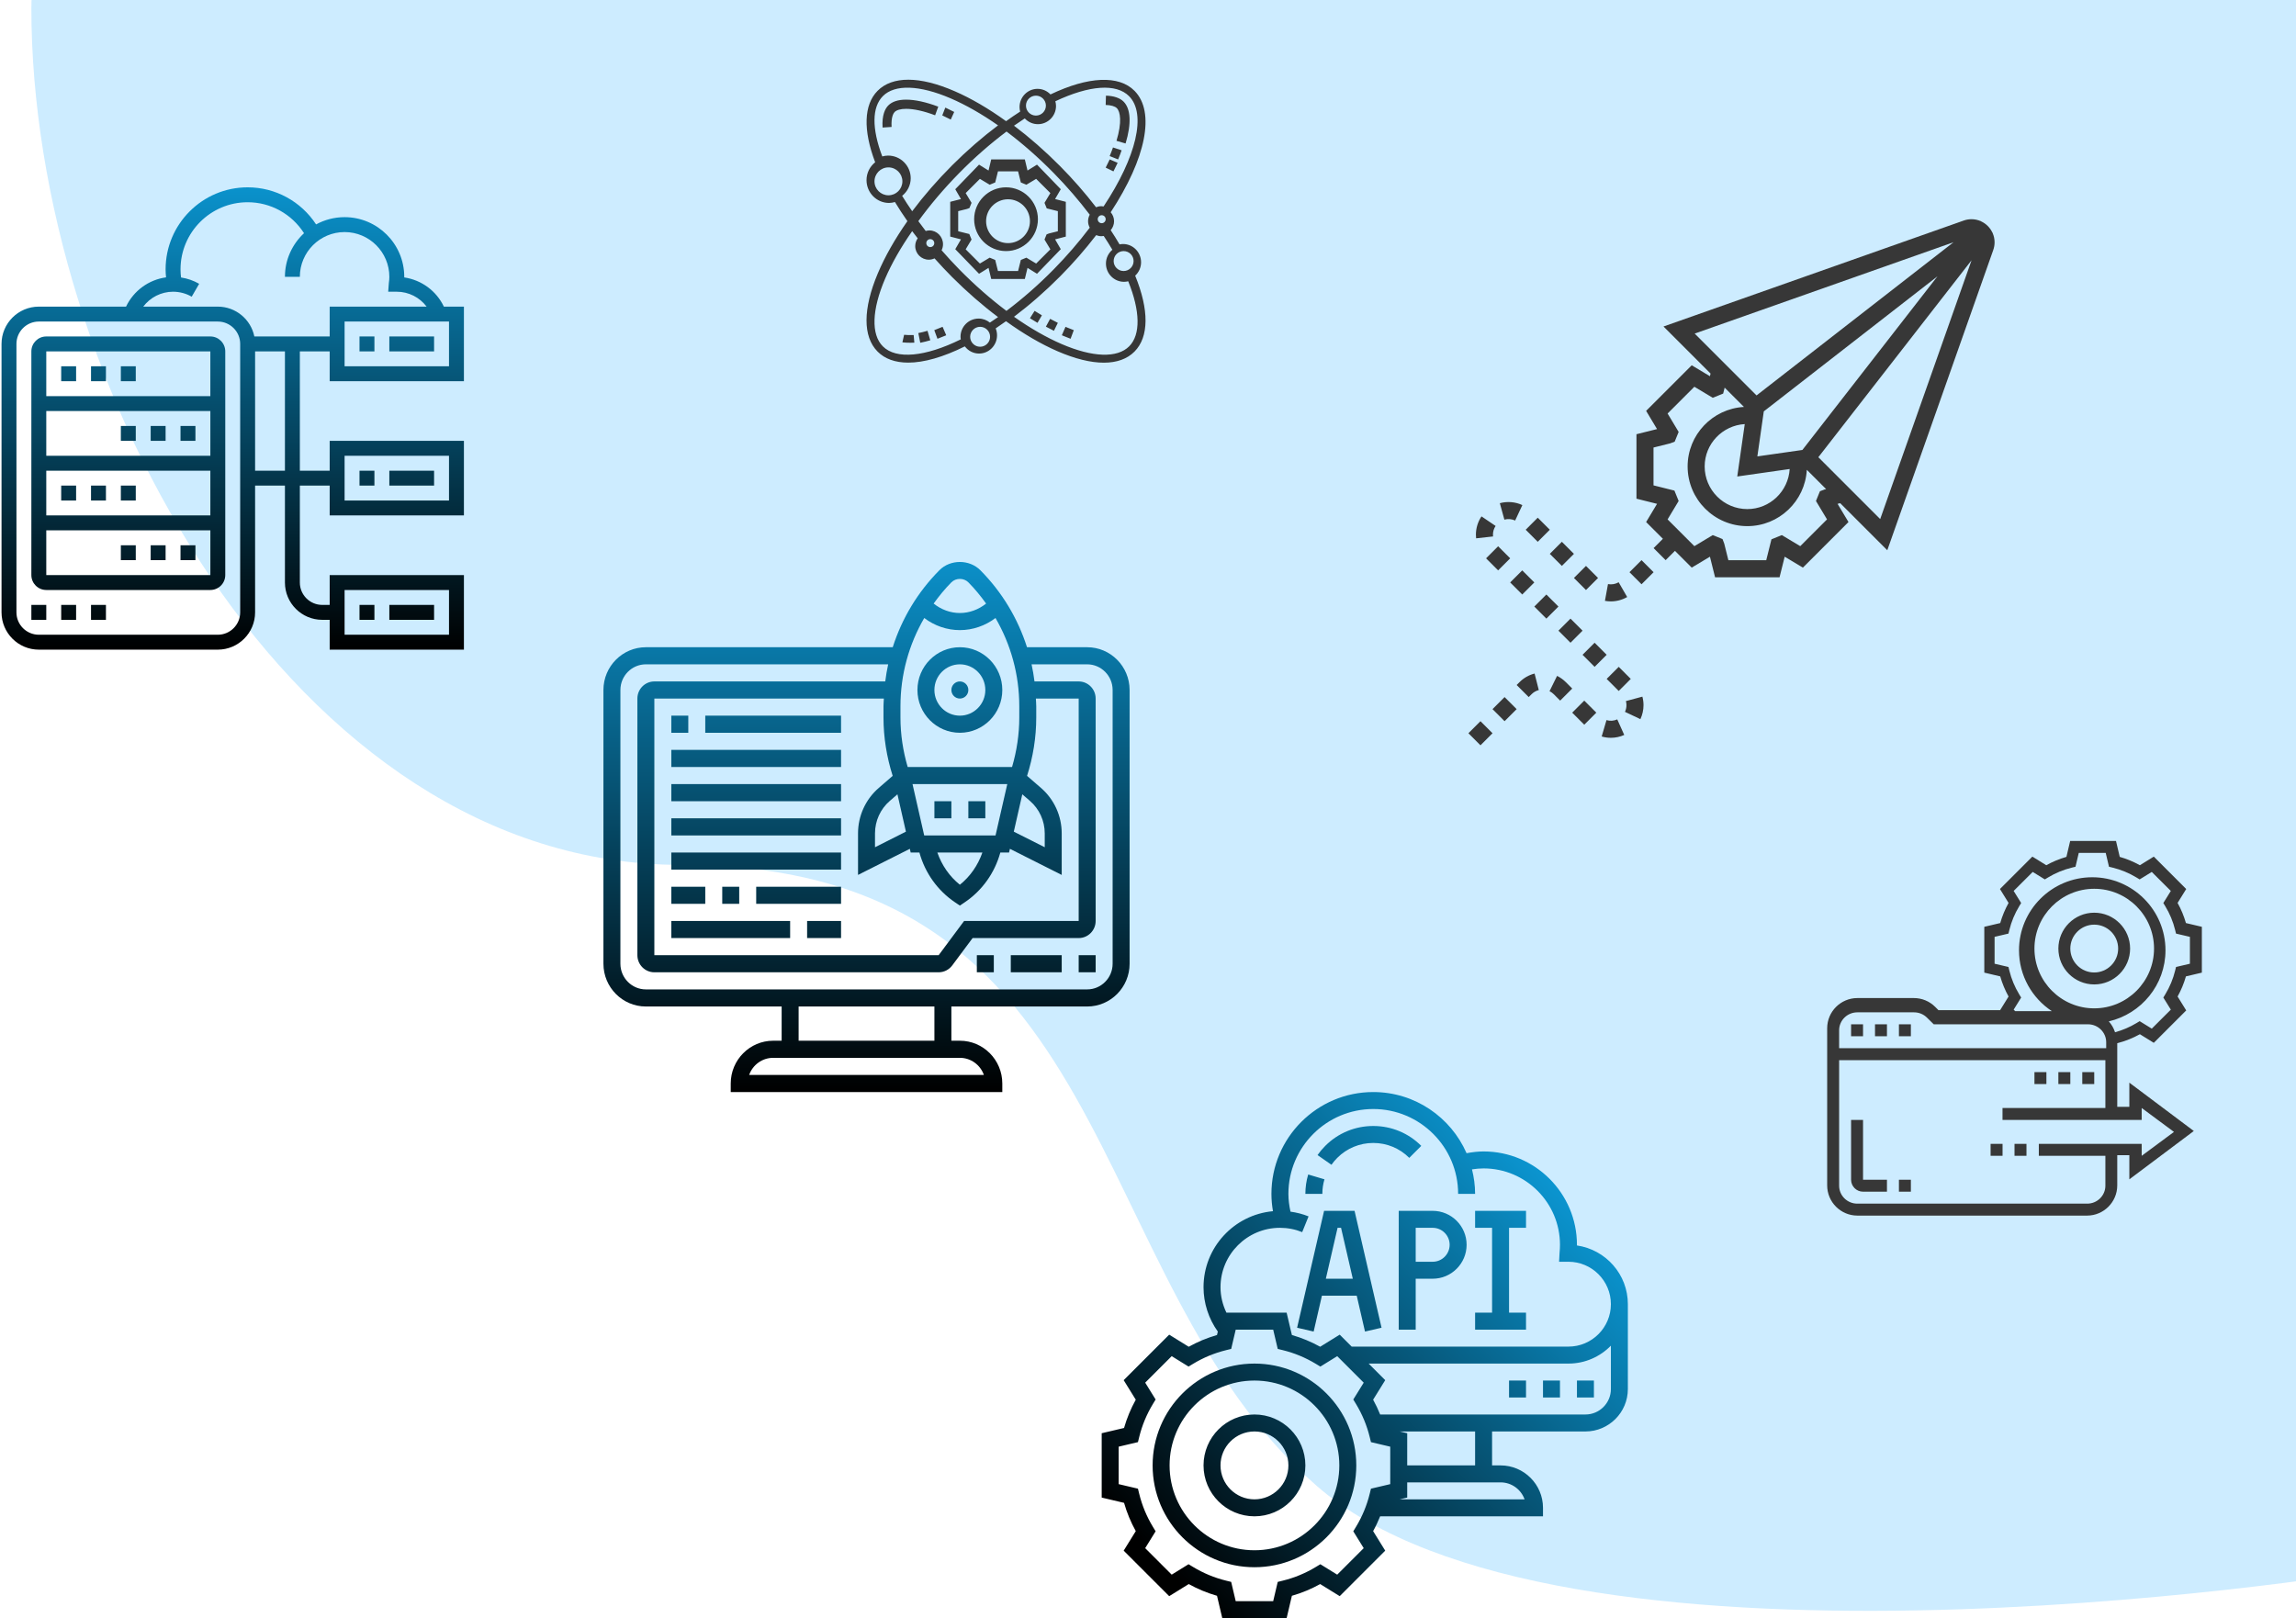 <?xml version="1.0" encoding="UTF-8"?>
<svg width="576px" height="406px" viewBox="0 0 576 406" version="1.1" xmlns="http://www.w3.org/2000/svg" xmlns:xlink="http://www.w3.org/1999/xlink">
    <!-- Generator: Sketch 55.2 (78181) - https://sketchapp.com -->
    <title>Right Cloud</title>
    <desc>Created with Sketch.</desc>
    <defs>
        <linearGradient x1="50%" y1="100%" x2="50%" y2="-0%" id="linearGradient-1">
            <stop stop-color="#000000" offset="0%"></stop>
            <stop stop-color="#0B90C9" offset="100%"></stop>
        </linearGradient>
        <linearGradient x1="50%" y1="100%" x2="50%" y2="0%" id="linearGradient-2">
            <stop stop-color="#000000" offset="0%"></stop>
            <stop stop-color="#0A92CC" offset="100%"></stop>
        </linearGradient>
        <linearGradient x1="11.372%" y1="89.736%" x2="87.284%" y2="16.529%" id="linearGradient-3">
            <stop stop-color="#000000" offset="0%"></stop>
            <stop stop-color="#0B97D3" offset="100%"></stop>
        </linearGradient>
    </defs>
    <g id="Page-1" stroke="none" stroke-width="1" fill="none" fill-rule="evenodd">
        <g id="deviun.me/code" transform="translate(-864, 0)">
            <g id="Right-Cloud" transform="translate(864, -43)">
                <path d="M330.321,415.812 C390.595,468.441 581.672,439.703 599.384,436.226 C643.969,427.474 657.05,261.194 652,248.318 C647.897,237.858 619.704,180.737 619.704,153.613 C619.704,134.903 616.014,77.742 599.384,45 C584.641,15.974 546.074,22.992 510.384,15.974 C456.605,5.399 402.114,-17.62 306.19,27.85 C202.416,77.042 7.868,-27.242 7.868,45 C7.868,138.863 73.225,260 170.791,260 C282.362,260 270.048,363.184 330.321,415.812 Z" id="Oval" fill="#CDECFF"></path>
                <g id="server" transform="translate(151.384, 184)" fill="url(#linearGradient-1)" fill-rule="nonzero">
                    <path d="M121.355,21.392 L106.262,21.392 C103.967,14.189 100.018,7.578 94.559,2.075 C91.815,-0.692 87.024,-0.692 84.28,2.075 C78.821,7.578 74.872,14.189 72.577,21.392 L10.645,21.392 C4.775,21.392 0,26.206 0,32.123 L0,100.805 C0,106.723 4.775,111.537 10.645,111.537 L44.71,111.537 L44.71,120.122 L42.581,120.122 C36.711,120.122 31.935,124.936 31.935,130.854 L31.935,133 L100.065,133 L100.065,130.854 C100.065,124.936 95.289,120.122 89.419,120.122 L87.29,120.122 L87.29,111.537 L121.355,111.537 C127.225,111.537 132,106.723 132,100.805 L132,32.123 C132,26.206 127.225,21.392 121.355,21.392 Z M73.756,58.295 L75.887,67.666 L68.129,71.577 L68.129,68.096 C68.129,64.958 69.485,61.987 71.848,59.946 L73.756,58.295 Z M105.083,58.295 L106.992,59.946 C109.353,61.987 110.71,64.958 110.71,68.096 L110.71,71.577 L102.951,67.666 L105.083,58.295 Z M98.368,68.611 L80.471,68.611 L77.541,55.733 L101.312,55.733 L98.368,68.611 Z M95.068,72.903 C93.958,76.08 92.04,78.891 89.419,80.984 C86.799,78.891 84.882,76.08 83.771,72.903 L95.068,72.903 Z M72.564,53.672 L69.079,56.686 C65.77,59.545 63.871,63.702 63.871,68.096 L63.871,78.522 L76.867,71.972 L77.077,72.903 L79.27,72.903 C80.68,78.029 83.837,82.463 88.238,85.421 L89.419,86.215 L90.601,85.421 C95.002,82.463 98.159,78.029 99.571,72.903 L101.761,72.903 L101.972,71.972 L114.968,78.522 L114.968,68.096 C114.968,63.702 113.069,59.547 109.764,56.69 L106.277,53.674 C107.778,48.931 108.581,44.02 108.581,39.024 L108.581,36.201 C108.581,35.553 108.513,34.916 108.487,34.272 L119.226,34.272 L119.226,90.076 L90.484,90.076 L84.097,98.661 L12.774,98.661 L12.774,34.27 L70.352,34.27 C70.326,34.914 70.258,35.551 70.258,36.199 L70.258,39.022 C70.258,44.02 71.061,48.931 72.564,53.672 L72.564,53.672 Z M87.29,5.11 C88.429,3.966 90.409,3.966 91.548,5.11 C93.198,6.773 94.657,8.572 96.002,10.437 C94.129,11.937 91.823,12.807 89.419,12.807 C87.018,12.807 84.712,11.937 82.839,10.437 C84.184,8.572 85.64,6.773 87.29,5.11 Z M74.516,36.199 C74.516,28.286 76.62,20.716 80.484,14.062 C83.049,16.009 86.183,17.099 89.419,17.099 C92.655,17.099 95.789,16.009 98.355,14.062 C102.219,20.716 104.323,28.288 104.323,36.199 L104.323,39.022 C104.323,43.248 103.692,47.407 102.513,51.438 L76.326,51.438 C75.146,47.409 74.516,43.25 74.516,39.024 L74.516,36.199 Z M95.442,128.707 L36.558,128.707 C37.437,126.209 39.804,124.415 42.581,124.415 L89.419,124.415 C92.196,124.415 94.563,126.209 95.442,128.707 Z M83.032,120.122 L48.968,120.122 L48.968,111.537 L83.032,111.537 L83.032,120.122 Z M127.742,100.805 C127.742,104.355 124.876,107.244 121.355,107.244 L10.645,107.244 C7.124,107.244 4.258,104.355 4.258,100.805 L4.258,32.123 C4.258,28.573 7.124,25.684 10.645,25.684 L71.431,25.684 C71.12,27.099 70.882,28.53 70.699,29.977 L12.774,29.977 C10.426,29.977 8.516,31.902 8.516,34.27 L8.516,98.659 C8.516,101.026 10.426,102.952 12.774,102.952 L84.097,102.952 C85.432,102.952 86.707,102.308 87.503,101.232 L92.613,94.366 L119.226,94.366 C121.574,94.366 123.484,92.441 123.484,90.074 L123.484,34.27 C123.484,31.902 121.574,29.977 119.226,29.977 L108.14,29.977 C107.957,28.53 107.718,27.099 107.408,25.684 L121.355,25.684 C124.876,25.684 127.742,28.573 127.742,32.123 L127.742,100.805 Z M119.226,98.659 L123.484,98.659 L123.484,102.952 L119.226,102.952 L119.226,98.659 Z M102.194,98.659 L114.968,98.659 L114.968,102.952 L102.194,102.952 L102.194,98.659 Z M93.677,98.659 L97.935,98.659 L97.935,102.952 L93.677,102.952 L93.677,98.659 Z M89.419,42.855 C95.289,42.855 100.065,38.041 100.065,32.123 C100.065,26.206 95.289,21.392 89.419,21.392 C83.55,21.392 78.774,26.206 78.774,32.123 C78.774,38.041 83.55,42.855 89.419,42.855 Z M89.419,25.684 C92.941,25.684 95.806,28.573 95.806,32.123 C95.806,35.673 92.941,38.562 89.419,38.562 C85.898,38.562 83.032,35.673 83.032,32.123 C83.032,28.573 85.898,25.684 89.419,25.684 Z M87.29,32.123 C87.29,30.939 88.244,29.977 89.419,29.977 C90.595,29.977 91.548,30.939 91.548,32.123 C91.548,33.308 90.595,34.27 89.419,34.27 C88.244,34.27 87.29,33.308 87.29,32.123 Z M87.29,64.318 L83.032,64.318 L83.032,60.025 L87.29,60.025 L87.29,64.318 Z M95.806,64.318 L91.548,64.318 L91.548,60.025 L95.806,60.025 L95.806,64.318 Z M21.29,42.855 L17.032,42.855 L17.032,38.562 L21.29,38.562 L21.29,42.855 Z M25.548,38.562 L59.613,38.562 L59.613,42.855 L25.548,42.855 L25.548,38.562 Z M17.032,47.148 L59.613,47.148 L59.613,51.44 L17.032,51.44 L17.032,47.148 Z M17.032,55.733 L59.613,55.733 L59.613,60.025 L17.032,60.025 L17.032,55.733 Z M17.032,64.318 L59.613,64.318 L59.613,68.611 L17.032,68.611 L17.032,64.318 Z M17.032,72.903 L59.613,72.903 L59.613,77.196 L17.032,77.196 L17.032,72.903 Z M25.548,85.781 L17.032,85.781 L17.032,81.489 L25.548,81.489 L25.548,85.781 Z M34.065,81.489 L34.065,85.781 L29.806,85.781 L29.806,81.489 L34.065,81.489 Z M38.323,81.489 L59.613,81.489 L59.613,85.781 L38.323,85.781 L38.323,81.489 Z M17.032,90.074 L46.839,90.074 L46.839,94.366 L17.032,94.366 L17.032,90.074 Z M51.097,90.074 L59.613,90.074 L59.613,94.366 L51.097,94.366 L51.097,90.074 Z" id="Shape"></path>
                </g>
                <g id="server-(1)" transform="translate(0.384, 90)" fill="url(#linearGradient-2)" fill-rule="nonzero">
                    <path d="M52.387,37.419 L11.226,37.419 C9.162,37.419 7.484,39.098 7.484,41.161 L7.484,97.29 C7.484,99.354 9.162,101.032 11.226,101.032 L52.387,101.032 C54.451,101.032 56.129,99.354 56.129,97.29 L56.129,41.161 C56.129,39.098 54.451,37.419 52.387,37.419 Z M52.387,41.161 L52.387,52.387 L11.226,52.387 L11.226,41.161 L52.387,41.161 Z M11.226,67.355 L11.226,56.129 L52.389,56.129 L52.389,67.355 L11.226,67.355 Z M52.389,71.097 L52.389,82.323 L11.226,82.323 L11.226,71.097 L52.389,71.097 Z M11.226,97.29 L11.226,86.065 L52.391,86.065 L52.391,97.29 L11.226,97.29 Z M7.484,104.774 L11.226,104.774 L11.226,108.516 L7.484,108.516 L7.484,104.774 Z M14.968,104.774 L18.71,104.774 L18.71,108.516 L14.968,108.516 L14.968,104.774 Z M22.452,104.774 L26.194,104.774 L26.194,108.516 L22.452,108.516 L22.452,104.774 Z M18.71,48.645 L14.968,48.645 L14.968,44.903 L18.71,44.903 L18.71,48.645 Z M26.194,48.645 L22.452,48.645 L22.452,44.903 L26.194,44.903 L26.194,48.645 Z M33.677,48.645 L29.935,48.645 L29.935,44.903 L33.677,44.903 L33.677,48.645 Z M29.935,59.871 L33.677,59.871 L33.677,63.613 L29.935,63.613 L29.935,59.871 Z M37.419,59.871 L41.161,59.871 L41.161,63.613 L37.419,63.613 L37.419,59.871 Z M48.645,59.871 L48.645,63.613 L44.903,63.613 L44.903,59.871 L48.645,59.871 Z M14.968,78.581 L14.968,74.839 L18.71,74.839 L18.71,78.581 L14.968,78.581 Z M26.194,78.581 L22.452,78.581 L22.452,74.839 L26.194,74.839 L26.194,78.581 Z M33.677,78.581 L29.935,78.581 L29.935,74.839 L33.677,74.839 L33.677,78.581 Z M29.935,89.806 L33.677,89.806 L33.677,93.548 L29.935,93.548 L29.935,89.806 Z M37.419,89.806 L41.161,89.806 L41.161,93.548 L37.419,93.548 L37.419,89.806 Z M48.645,89.806 L48.645,93.548 L44.903,93.548 L44.903,89.806 L48.645,89.806 Z M89.806,104.774 L93.548,104.774 L93.548,108.516 L89.806,108.516 L89.806,104.774 Z M97.29,104.774 L108.516,104.774 L108.516,108.516 L97.29,108.516 L97.29,104.774 Z M89.806,71.097 L93.548,71.097 L93.548,74.839 L89.806,74.839 L89.806,71.097 Z M97.29,71.097 L108.516,71.097 L108.516,74.839 L97.29,74.839 L97.29,71.097 Z M93.548,41.161 L89.806,41.161 L89.806,37.419 L93.548,37.419 L93.548,41.161 Z M108.516,41.161 L97.29,41.161 L97.29,37.419 L108.516,37.419 L108.516,41.161 Z M101.03,22.607 C101.032,22.555 101.032,22.502 101.032,22.452 C101.032,14.199 94.317,7.484 86.065,7.484 C83.477,7.484 81.041,8.144 78.916,9.304 C75.129,3.536 68.736,0 61.742,0 C50.395,0 41.161,9.233 41.161,20.581 C41.161,21.252 41.208,21.922 41.274,22.59 C36.914,23.183 33.137,25.95 31.238,29.935 L9.355,29.935 C4.197,29.935 0,34.132 0,39.29 L0,106.645 C0,111.803 4.197,116 9.355,116 L54.258,116 C59.416,116 63.613,111.803 63.613,106.645 L63.613,74.839 L71.097,74.839 L71.097,99.161 C71.097,104.32 75.293,108.516 80.452,108.516 L82.323,108.516 L82.323,116 L116,116 L116,97.29 L82.323,97.29 L82.323,104.774 L80.452,104.774 C77.357,104.774 74.839,102.256 74.839,99.161 L74.839,74.839 L82.323,74.839 L82.323,82.323 L116,82.323 L116,63.613 L82.323,63.613 L82.323,71.097 L74.839,71.097 L74.839,41.161 L82.323,41.161 L82.323,48.645 L116,48.645 L116,29.935 L110.971,29.935 C109.102,26.01 105.397,23.254 101.03,22.607 Z M86.065,101.032 L112.258,101.032 L112.258,112.258 L86.065,112.258 L86.065,101.032 Z M86.065,67.355 L112.258,67.355 L112.258,78.581 L86.065,78.581 L86.065,67.355 Z M59.871,106.645 C59.871,109.74 57.353,112.258 54.258,112.258 L9.355,112.258 C6.26,112.258 3.742,109.74 3.742,106.645 L3.742,39.29 C3.742,36.196 6.26,33.677 9.355,33.677 L54.258,33.677 C57.353,33.677 59.871,36.196 59.871,39.29 L59.871,106.645 Z M71.097,71.097 L63.613,71.097 L63.613,41.161 L71.097,41.161 L71.097,71.097 Z M63.424,37.419 C62.554,33.155 58.776,29.935 54.258,29.935 L35.554,29.935 C37.292,27.627 40.042,26.194 43.032,26.194 C44.677,26.194 46.293,26.626 47.708,27.443 L49.583,24.207 C48.179,23.395 46.632,22.869 45.034,22.622 C44.952,21.945 44.903,21.264 44.903,20.581 C44.903,11.295 52.456,3.742 61.742,3.742 C67.525,3.742 72.803,6.698 75.888,11.508 C72.949,14.242 71.097,18.13 71.097,22.452 L74.839,22.452 C74.839,16.261 79.873,11.226 86.065,11.226 C92.256,11.226 97.29,16.261 97.29,22.452 C97.29,22.925 97.249,23.438 97.159,24.066 L97.006,26.194 L99.161,26.194 C102.151,26.194 104.903,27.627 106.641,29.935 L82.323,29.935 L82.323,37.419 L63.424,37.419 Z M112.258,44.903 L86.065,44.903 L86.065,33.677 L112.258,33.677 L112.258,44.903 Z" id="Shape"></path>
                </g>
                <g id="folder" transform="translate(458.384, 254)" fill="#373737" fill-rule="nonzero">
                    <path d="M87.911,15.549 L90.073,12.059 L81.942,3.928 L78.451,6.089 C76.85,5.2 75.158,4.498 73.399,3.995 L72.459,0 L60.961,0 L60.021,3.993 C58.262,4.498 56.57,5.199 54.969,6.087 L51.477,3.927 L43.346,12.059 L45.508,15.549 C44.62,17.152 43.918,18.844 43.414,20.601 L39.419,21.541 L39.419,33.039 L43.414,33.979 C43.918,35.737 44.62,37.429 45.508,39.031 L43.39,42.452 L27.918,42.452 L27.107,41.639 C25.676,40.208 23.771,39.419 21.746,39.419 L7.581,39.419 C3.401,39.419 0,42.82 0,47 L0,86.419 C0,90.599 3.401,94 7.581,94 L65.194,94 C69.374,94 72.774,90.599 72.774,86.419 L72.774,78.839 L75.806,78.839 L75.806,84.903 L91.979,72.774 L75.806,60.645 L75.806,66.71 L72.774,66.71 L72.774,50.748 C74.756,50.237 76.662,49.485 78.451,48.492 L81.942,50.652 L90.073,42.521 L87.911,39.031 C88.8,37.429 89.502,35.737 90.005,33.979 L94,33.039 L94,21.541 L90.005,20.601 C89.502,18.844 88.8,17.15 87.911,15.549 Z M7.568,43 L21.795,43 C23.016,43 24.164,43.468 25.026,44.317 L26.733,46 L65.432,46 C67.95,46 70,48.019 70,50.5 L70,52 L3,52 L3,47.5 C3,45.019 5.05,43 7.568,43 Z M67,42 C58.729,42 52,35.271 52,27 C52,18.729 58.729,12 67,12 C75.271,12 82,18.729 82,27 C82,35.271 75.271,42 67,42 Z M43.988,67 L43.988,70 L78.904,70 L78.904,67 L87,73 L78.904,79 L78.904,76 L53.097,76 L53.097,79 L69.796,79 L69.796,86.5 C69.796,88.981 67.752,91 65.241,91 L7.554,91 C5.043,91 3,88.981 3,86.5 L3,55 L69.796,55 L69.796,67 L43.988,67 Z M91,30.803 L87.519,31.62 L87.296,32.529 C86.781,34.628 85.947,36.635 84.82,38.49 L84.333,39.29 L86.215,42.323 L81.433,47.091 L78.392,45.215 L77.591,45.7 C75.906,46.72 74.093,47.484 72.221,48 C71.887,46.977 71.356,46.052 70.651,45.268 C78.787,43.382 84.875,36.111 84.875,27.432 C84.875,17.328 76.632,9.108 66.5,9.108 C56.368,9.108 48.125,17.328 48.125,27.432 C48.125,33.801 51.405,39.417 56.365,42.701 L47.163,42.701 L46.785,42.323 L48.667,39.29 L48.18,38.49 C47.053,36.635 46.219,34.63 45.704,32.529 L45.481,31.62 L42,30.803 L42,24.06 L45.481,23.243 L45.704,22.335 C46.219,20.235 47.053,18.229 48.18,16.373 L48.667,15.573 L46.785,12.541 L51.567,7.772 L54.608,9.648 L55.409,9.163 C57.268,8.037 59.279,7.207 61.387,6.691 L62.298,6.468 L63.119,3 L69.881,3 L70.7,6.469 L71.611,6.692 C73.72,7.207 75.73,8.039 77.589,9.164 L78.39,9.65 L81.431,7.773 L86.213,12.542 L84.331,15.575 L84.818,16.375 C85.945,18.23 86.78,20.235 87.294,22.336 L87.518,23.245 L91,24.06 L91,30.803 Z M67,18 C62.036,18 58,22.037 58,27 C58,31.963 62.036,36 67,36 C71.963,36 76,31.963 76,27 C76,22.037 71.963,18 67,18 Z M67,33 C63.691,33 61,30.309 61,27 C61,23.691 63.691,21 67,21 C70.309,21 73,23.691 73,27 C73,30.309 70.309,33 67,33 Z M9,85 L15,85 L15,88 L9,88 C7.346,88 6,86.654 6,85 L6,70 L9,70 L9,85 Z M18,85 L21,85 L21,88 L18,88 L18,85 Z M9,49 L6,49 L6,46 L9,46 L9,49 Z M15,49 L12,49 L12,46 L15,46 L15,49 Z M21,49 L18,49 L18,46 L21,46 L21,49 Z M50,79 L47,79 L47,76 L50,76 L50,79 Z M41,76 L44,76 L44,79 L41,79 L41,76 Z M67,58 L67,61 L64,61 L64,58 L67,58 Z M58,58 L61,58 L61,61 L58,61 L58,58 Z M52,58 L55,58 L55,61 L52,61 L52,58 Z" id="Shape"></path>
                </g>
                <g id="atom" transform="translate(217.384, 63)" fill="#373737" fill-rule="nonzero">
                    <path d="M35,27 C30.59,27 27,30.589 27,35 C27,39.411 30.59,43 35,43 C39.41,43 43,39.411 43,35 C43,30.589 39.41,27 35,27 Z M35.5,41 C32.467,41 30,38.533 30,35.5 C30,32.467 32.467,30 35.5,30 C38.533,30 41,32.467 41,35.5 C41,38.533 38.533,41 35.5,41 Z M48.734,27.478 L42.771,21.308 L40.389,22.787 L39.717,20 L31.283,20 L30.61,22.788 L28.228,21.31 L22.265,27.479 L23.694,29.942 L21,30.637 L21,39.363 L23.694,40.058 L22.266,42.522 L28.229,48.692 L30.611,47.213 L31.283,50 L39.717,50 L40.39,47.212 L42.772,48.69 L48.735,42.521 L47.307,40.057 L50,39.363 L50,30.637 L47.305,29.942 L48.734,27.478 Z M48,32.978 L48,38.022 L45.785,38.575 L45.178,38.805 L44.65,40.102 L46.123,42.557 L42.556,46.123 L40.102,44.65 L38.716,45.222 L38.022,48 L32.978,48 L32.284,45.22 L30.898,44.649 L28.444,46.122 L24.877,42.556 L26.35,40.101 L25.786,38.717 L23,38.022 L23,32.978 L25.215,32.425 L25.823,32.194 L26.35,30.897 L24.877,28.444 L28.444,24.878 L30.898,26.351 L32.284,25.78 L32.978,23 L38.022,23 L38.716,25.78 L40.102,26.351 L42.556,24.878 L46.123,28.444 L44.65,30.897 L45.214,32.283 L48,32.978 Z M6.291,11.853 L4.029,12 C3.831,8.829 4.692,7.242 5.45,6.47 C6.408,5.494 7.919,5 9.941,5 C12.168,5 14.955,5.61 18,6.762 L17.21,8.927 C14.414,7.868 11.9,7.309 9.941,7.309 C8.582,7.309 7.556,7.591 7.053,8.104 C6.833,8.326 6.128,9.259 6.291,11.853 Z M19.249,9.074 L19,8.961 L19.766,7 L20.032,7.121 C20.679,7.419 21.337,7.742 22,8.088 L21.133,10 C20.499,9.669 19.87,9.36 19.249,9.074 Z M4.54747351e-13,25.193 C4.54747351e-13,28.35 2.533,30.919 5.646,30.919 C6.164,30.919 6.656,30.825 7.133,30.692 C8.095,32.283 9.136,33.883 10.259,35.487 C7.144,39.93 4.62,44.363 2.839,48.579 C-0.919,57.471 -0.946,64.439 2.763,68.199 C4.598,70.06 7.225,70.985 10.467,70.985 C14.4,70.985 19.245,69.606 24.665,66.911 C25.49,67.996 26.773,68.71 28.229,68.71 C30.719,68.71 32.745,66.655 32.745,64.129 C32.745,63.514 32.621,62.928 32.403,62.392 C33.265,61.817 34.127,61.219 34.991,60.596 C39.372,63.755 43.743,66.315 47.899,68.121 C52.313,70.04 56.246,71 59.537,71 C62.784,71 65.403,70.067 67.245,68.199 C70.871,64.522 70.912,57.782 67.402,49.171 C68.303,48.332 68.878,47.14 68.878,45.806 C68.878,43.28 66.852,41.226 64.361,41.226 C64.058,41.226 63.763,41.259 63.477,41.316 C62.79,40.141 62.049,38.949 61.258,37.745 C61.778,37.142 62.103,36.362 62.103,35.5 C62.103,34.637 61.778,33.859 61.259,33.255 C70.15,19.714 72.464,8.093 67.245,2.801 C63.311,-1.19 55.65,-0.847 46.15,3.694 C45.328,2.831 44.181,2.29 42.907,2.29 C40.417,2.29 38.391,4.344 38.391,6.87 C38.391,7.26 38.454,7.632 38.544,7.994 C37.37,8.754 36.191,9.552 35.012,10.402 C30.633,7.245 26.263,4.685 22.107,2.88 C13.339,-0.934 6.469,-0.959 2.762,2.801 C-0.689,6.301 -0.885,12.646 2.17,20.716 C0.859,21.765 4.54747351e-13,23.371 4.54747351e-13,25.193 Z M2,25.5 C2,23.57 3.57,22 5.5,22 C7.43,22 9,23.57 9,25.5 C9,27.43 7.43,29 5.5,29 C3.57,29 2,27.43 2,25.5 Z M28.5,67 C27.121,67 26,65.879 26,64.5 C26,63.121 27.121,62 28.5,62 C29.879,62 31,63.121 31,64.5 C31,65.879 29.879,67 28.5,67 Z M30.953,60.942 C30.176,60.319 29.203,59.931 28.131,59.931 C25.623,59.931 23.584,61.97 23.584,64.477 C23.584,64.706 23.62,64.926 23.651,65.145 C14.704,69.557 7.43,70.233 4.103,66.909 C1.116,63.923 1.319,57.738 4.661,49.941 C6.308,46.099 8.617,42.062 11.453,38 C11.902,38.599 12.373,39.197 12.843,39.794 C12.452,40.348 12.218,41.021 12.218,41.749 C12.218,43.629 13.748,45.158 15.628,45.158 C16.144,45.158 16.628,45.034 17.067,44.829 C18.508,46.445 19.986,48.028 21.487,49.529 C25.213,53.255 29.099,56.631 33,59.558 C32.316,60.034 31.634,60.495 30.953,60.942 L30.953,60.942 Z M60,35 C60,35.551 59.552,36 59,36 C58.448,36 58,35.551 58,35 C58,34.449 58.448,34 59,34 C59.552,34 60,34.449 60,35 Z M56,37.13 C53.284,40.717 50.258,44.227 46.974,47.569 C43.186,51.424 39.151,54.959 35.102,58 C31.094,54.989 27.088,51.477 23.248,47.569 C21.751,46.045 20.275,44.436 18.837,42.792 C19.056,42.334 19.19,41.826 19.19,41.284 C19.19,39.37 17.659,37.812 15.778,37.812 C15.455,37.812 15.149,37.872 14.854,37.958 C14.216,37.134 13.597,36.31 13,35.485 C15.959,31.408 19.409,27.333 23.248,23.427 C27.042,19.566 31.072,16.041 35.125,13 C39.132,16.011 43.136,19.522 46.974,23.427 C50.257,26.769 53.283,30.279 56,33.866 C55.741,34.354 55.58,34.904 55.58,35.498 C55.58,36.091 55.741,36.641 56,37.13 L56,37.13 Z M16,40 C16.552,40 17,40.449 17,41 C17,41.551 16.552,42 16,42 C15.448,42 15,41.551 15,41 C15,40.449 15.448,40 16,40 Z M67,45.5 C67,46.879 65.879,48 64.5,48 C63.121,48 62,46.879 62,45.5 C62,44.121 63.121,43 64.5,43 C65.879,43 67,44.121 67,45.5 Z M64.608,50.706 C64.969,50.706 65.317,50.652 65.654,50.572 C68.685,58.061 68.791,63.975 65.903,66.883 C62.918,69.891 56.739,69.685 48.942,66.32 C45.1,64.661 41.062,62.335 37,59.48 C40.939,56.505 44.851,53.093 48.531,49.386 C51.832,46.061 54.876,42.568 57.617,39 C58.021,39.17 58.464,39.265 58.929,39.265 C59.126,39.265 59.318,39.239 59.507,39.207 C60.28,40.373 61.004,41.526 61.676,42.663 C60.698,43.503 60.065,44.736 60.065,46.13 C60.065,48.654 62.102,50.706 64.608,50.706 L64.608,50.706 Z M42.5,4 C43.879,4 45,5.121 45,6.5 C45,7.879 43.879,9 42.5,9 C41.121,9 40,7.879 40,6.5 C40,5.121 41.121,4 42.5,4 Z M39.703,9.713 C40.531,10.596 41.698,11.155 42.997,11.155 C45.502,11.155 47.54,9.104 47.54,6.581 C47.54,6.173 47.47,5.786 47.37,5.408 C55.932,1.369 62.647,0.889 65.871,4.135 C70.26,8.553 67.734,19.36 59.477,31.793 C59.287,31.761 59.095,31.735 58.898,31.735 C58.433,31.735 57.99,31.83 57.587,32 C54.845,28.433 51.801,24.943 48.501,21.621 C44.779,17.873 40.897,14.477 37,11.533 C37.902,10.9 38.804,10.294 39.703,9.713 L39.703,9.713 Z M4.117,4.102 C7.101,1.116 13.276,1.319 21.067,4.661 C24.906,6.309 28.941,8.62 33,11.456 C29.062,14.41 25.16,17.797 21.478,21.484 C17.754,25.212 14.381,29.098 11.458,33 C10.558,31.708 9.725,30.42 8.935,29.138 C10.236,28.097 11.087,26.512 11.087,24.719 C11.087,21.585 8.541,19.036 5.411,19.036 C4.904,19.036 4.422,19.125 3.953,19.25 C1.3,12.236 1.345,6.878 4.117,4.102 Z M19.086,62 L20,64.12 C19.239,64.447 18.504,64.74 17.798,65 L17,62.834 C17.67,62.588 18.365,62.31 19.086,62 L19.086,62 Z M11.826,64.058 L12,65.975 C11.632,65.992 11.281,66 10.944,66 C10.251,66 9.596,65.965 9,65.897 L9.43,64 C10.117,64.079 10.92,64.1 11.826,64.058 L11.826,64.058 Z M15.302,63 L16,65.38 C15.135,65.633 14.286,65.841 13.481,66 L13,63.567 C13.734,63.423 14.509,63.232 15.302,63 Z M62.783,7.123 C62.309,6.658 61.294,6.371 60,6.336 L60.065,4 C62.019,4.053 63.539,4.562 64.465,5.471 C66.311,7.285 66.498,11.024 64.992,16 L62.71,15.334 C64.134,10.629 63.681,8.008 62.783,7.123 Z M61.833,17 L64,17.712 C63.742,18.456 63.445,19.226 63.118,20 L61,19.158 C61.31,18.426 61.589,17.7 61.833,17 L61.833,17 Z M61.95,23 L60,22.059 C60.366,21.354 60.702,20.667 61.006,20 L63,20.85 C62.681,21.547 62.331,22.265 61.95,23 Z M46.06,60 C46.711,60.352 47.358,60.686 48,61.001 L47.017,63 C46.35,62.673 45.678,62.325 45,61.959 L46.06,60 Z M50.203,62.121 C50.814,62.382 51.415,62.622 52,62.841 L51.194,65 C50.575,64.77 49.942,64.516 49.299,64.241 L49,64.112 L49.923,62 L50.203,62.121 Z M42.166,58 C42.779,58.387 43.39,58.76 44,59.116 L42.895,61 C42.266,60.631 41.634,60.246 41,59.845 L42.166,58 Z" id="Shape"></path>
                </g>
                <g id="paper-plane" transform="translate(368.384, 98)" fill="#373737" fill-rule="nonzero">
                    <path d="M131.549,3.453 L131.459,3.382 C130.881,2.126 129.872,1.117 128.616,0.539 L128.545,0.449 L128.507,0.479 C127.803,0.175 127.026,0 126.209,0 C125.548,0 124.902,0.111 124.282,0.329 L48.939,26.921 L60.749,38.731 L60.585,39.392 L56.018,36.654 L44.582,48.09 L47.32,52.659 L42.156,53.947 L42.156,70.123 L47.322,71.413 L44.584,75.982 L48.79,80.188 L46.456,82.522 L49.48,85.546 L51.814,83.213 L56.02,87.418 L60.589,84.68 L61.877,89.844 L78.053,89.844 L79.343,84.678 L83.912,87.416 L95.348,75.98 L92.61,71.413 L93.271,71.248 L105.081,83.059 L131.671,7.718 C131.889,7.1 132,6.452 132,5.791 C132,4.974 131.825,4.197 131.519,3.491 L131.549,3.453 Z M80.596,62.677 C80.256,68.271 75.642,72.731 69.965,72.731 C64.067,72.731 59.269,67.933 59.269,62.035 C59.269,56.358 63.729,51.744 69.323,51.404 L67.443,64.555 L80.596,62.677 Z M83.782,57.9 L72.487,59.513 L74.1,48.218 L117.666,14.334 L83.782,57.9 Z M121.691,5.782 L72.282,44.214 L56.764,28.697 L121.691,5.782 Z M89.962,75.317 L83.247,82.032 L78.628,79.259 L76.021,80.32 L74.712,85.566 L65.218,85.566 L64.179,81.396 L63.746,80.254 L61.301,79.259 L56.683,82.032 L49.968,75.317 L52.741,70.699 L51.68,68.091 L46.434,66.782 L46.434,57.288 L50.604,56.249 L51.746,55.817 L52.741,53.372 L49.968,48.753 L56.683,42.038 L61.301,44.811 L63.909,43.75 L64.281,42.261 L69.122,47.102 C61.259,47.545 54.991,54.065 54.991,62.035 C54.991,70.29 61.71,77.009 69.965,77.009 C77.935,77.009 84.455,70.741 84.896,62.878 L89.737,67.719 L89.326,67.821 L88.184,68.254 L87.189,70.699 L89.962,75.317 Z M103.303,75.236 L87.786,59.718 L126.218,10.309 L103.303,75.236 Z M19.556,100.217 L16.531,97.192 L19.556,94.167 L22.581,97.192 L19.556,100.217 Z M31.655,106.266 L34.68,109.291 L31.655,112.316 L28.63,109.291 L31.655,106.266 Z M37.69,91.093 L39.829,94.798 C38.588,95.515 37.172,95.893 35.736,95.893 C35.238,95.893 34.738,95.849 34.246,95.759 L35.013,91.551 C35.935,91.72 36.892,91.555 37.69,91.093 Z M37.707,112.318 L40.731,115.343 L37.707,118.367 L34.682,115.343 L37.707,112.318 Z M37.341,125.499 L39.091,129.401 C38.028,129.878 36.9,130.12 35.736,130.12 C34.956,130.12 34.179,130.008 33.433,129.79 L34.635,125.683 C35.527,125.948 36.494,125.88 37.341,125.499 L37.341,125.499 Z M46.456,88.569 L43.431,91.594 L40.406,88.569 L43.431,85.544 L46.456,88.569 Z M0,128.975 L3.025,125.951 L6.049,128.975 L3.025,132 L0,128.975 Z M39.272,123.606 C39.516,123.09 39.647,122.509 39.649,121.929 C39.649,121.589 39.604,121.242 39.512,120.904 L43.643,119.792 C43.831,120.494 43.927,121.214 43.927,121.933 C43.925,123.144 43.651,124.355 43.142,125.437 L39.272,123.606 Z M23.443,80.941 L26.47,83.968 L23.445,86.992 L20.418,83.966 L23.443,80.941 Z M6.824,76.964 C6.387,77.608 6.156,78.363 6.156,79.148 C6.159,79.285 6.167,79.443 6.184,79.6 L1.932,80.068 C1.897,79.769 1.882,79.471 1.88,79.167 C1.88,77.508 2.366,75.92 3.281,74.566 L6.824,76.964 Z M13.502,88.113 L16.529,91.14 L13.504,94.165 L10.478,91.138 L13.502,88.113 Z M9.074,119.901 L12.099,122.926 L9.074,125.951 L6.049,122.926 L9.074,119.901 Z M7.453,82.064 L10.478,85.089 L7.453,88.113 L4.428,85.089 L7.453,82.064 Z M17.393,74.891 L20.418,77.916 L17.393,80.941 L14.369,77.916 L17.393,74.891 Z M21.391,119.165 C21.086,118.861 20.735,118.609 20.35,118.421 L22.243,114.581 C23.045,114.979 23.777,115.501 24.416,116.136 L26.04,117.762 L23.015,120.787 L21.391,119.165 Z M12.835,116.14 C13.877,115.099 15.179,114.356 16.6,113.995 L17.656,118.141 C16.981,118.314 16.36,118.667 15.86,119.165 L15.126,119.899 L12.101,116.874 L12.835,116.14 Z M13.532,71.728 L11.722,75.604 C10.884,75.214 9.911,75.133 9.021,75.379 L7.881,71.255 C9.742,70.744 11.787,70.91 13.532,71.728 L13.532,71.728 Z M25.606,106.266 L22.581,103.241 L25.606,100.217 L28.63,103.241 L25.606,106.266 Z M29.494,86.992 L32.519,90.017 L29.494,93.042 L26.47,90.017 L29.494,86.992 Z M29.062,126.836 L26.038,123.811 L29.062,120.787 L32.087,123.811 L29.062,126.836 Z" id="Shape"></path>
                </g>
                <g id="api" transform="translate(276.384, 317)" fill="url(#linearGradient-3)" fill-rule="nonzero">
                    <path d="M55.791,29.806 L49.023,59.134 L53.173,60.092 L55.248,51.097 L63.98,51.097 L66.055,60.092 L70.205,59.134 L63.435,29.806 L55.791,29.806 Z M56.23,46.839 L59.176,34.065 L60.047,34.065 L62.994,46.839 L56.23,46.839 Z M83.032,29.806 L74.516,29.806 L74.516,59.613 L78.774,59.613 L78.774,46.839 L83.032,46.839 C87.729,46.839 91.548,43.019 91.548,38.323 C91.548,33.626 87.729,29.806 83.032,29.806 Z M83.032,42.581 L78.774,42.581 L78.774,34.065 L83.032,34.065 C85.381,34.065 87.29,35.974 87.29,38.323 C87.29,40.671 85.381,42.581 83.032,42.581 Z M93.677,29.806 L106.452,29.806 L106.452,34.065 L102.194,34.065 L102.194,55.355 L106.452,55.355 L106.452,59.613 L93.677,59.613 L93.677,55.355 L97.935,55.355 L97.935,34.065 L93.677,34.065 L93.677,29.806 Z M119.226,38.491 C119.226,38.435 119.226,38.38 119.226,38.323 C119.226,25.41 108.719,14.903 95.806,14.903 C94.365,14.903 92.941,15.082 91.536,15.342 C87.586,6.323 78.587,0 68.129,0 C54.041,0 42.581,11.461 42.581,25.548 C42.581,27.011 42.719,28.463 42.966,29.896 C33.215,30.779 25.548,38.991 25.548,48.968 C25.548,52.96 26.824,56.866 29.132,60.1 L28.927,60.965 C26.457,61.674 24.081,62.657 21.833,63.907 L16.932,60.873 L5.514,72.291 L8.548,77.192 C7.3,79.441 6.315,81.817 5.606,84.286 L0,85.604 L0,101.751 L5.608,103.071 C6.317,105.54 7.3,107.916 8.55,110.165 L5.516,115.066 L16.934,126.484 L21.835,123.45 C24.084,124.697 26.46,125.683 28.929,126.392 L30.249,132 L46.396,132 L47.716,126.392 C50.186,125.683 52.562,124.7 54.81,123.45 L59.711,126.484 L71.129,115.066 L68.095,110.165 C68.761,108.964 69.34,107.721 69.856,106.452 L110.71,106.452 L110.71,104.323 C110.71,98.453 105.934,93.677 100.065,93.677 L97.935,93.677 L97.935,85.161 L121.355,85.161 C127.225,85.161 132,80.386 132,74.516 L132,53.226 C132,45.759 126.479,39.557 119.226,38.491 Z M67.55,99.517 L67.239,100.784 C66.522,103.714 65.361,106.509 63.792,109.096 L63.115,110.211 L65.732,114.44 L59.083,121.089 L54.855,118.472 L53.739,119.149 C51.154,120.718 48.357,121.876 45.427,122.596 L44.16,122.907 L43.023,127.742 L33.622,127.742 L32.483,122.905 L31.216,122.594 C28.286,121.876 25.491,120.716 22.904,119.147 L21.789,118.47 L17.56,121.087 L10.911,114.438 L13.528,110.209 L12.851,109.094 C11.282,106.509 10.124,103.712 9.404,100.782 L9.093,99.515 L4.258,98.378 L4.258,88.977 L9.095,87.837 L9.406,86.571 C10.124,83.641 11.284,80.846 12.853,78.259 L13.53,77.143 L10.913,72.915 L17.562,66.266 L21.791,68.883 L22.906,68.206 C25.491,66.637 28.288,65.478 31.218,64.759 L32.485,64.448 L33.622,59.613 L43.023,59.613 L44.163,64.45 L45.429,64.761 C48.359,65.478 51.154,66.639 53.741,68.208 L54.857,68.885 L59.085,66.268 L65.734,72.917 L63.117,77.145 L63.794,78.261 C65.361,80.844 66.522,83.641 67.241,86.573 L67.552,87.84 L72.387,88.977 L72.387,98.378 L67.55,99.517 Z M106.088,102.194 L74.763,102.194 L76.645,101.751 L76.645,97.935 L100.065,97.935 C102.841,97.935 105.208,99.715 106.088,102.194 Z M93.677,93.677 L76.645,93.677 L76.645,85.604 L74.763,85.161 L93.677,85.161 L93.677,93.677 Z M127.742,74.516 C127.742,78.038 124.876,80.903 121.355,80.903 L69.856,80.903 C69.34,79.634 68.761,78.391 68.095,77.19 L71.129,72.289 L66.971,68.129 L117.097,68.129 C121.265,68.129 125.034,66.405 127.742,63.637 L127.742,74.516 Z M117.097,63.871 L62.713,63.871 L59.713,60.871 L54.812,63.905 C52.564,62.657 50.188,61.672 47.718,60.963 L46.396,55.355 L31.29,55.355 C30.343,53.375 29.806,51.227 29.806,48.968 C29.806,40.75 36.492,34.065 44.71,34.065 C46.643,34.065 48.525,34.429 50.298,35.146 L51.897,31.199 C50.435,30.607 48.912,30.224 47.36,30.009 C47.045,28.546 46.839,27.06 46.839,25.548 C46.839,13.809 56.39,4.258 68.129,4.258 C79.869,4.258 89.419,13.809 89.419,25.548 L93.677,25.548 C93.677,23.426 93.388,21.375 92.898,19.402 C93.858,19.255 94.827,19.161 95.806,19.161 C106.371,19.161 114.968,27.758 114.968,38.323 C114.968,38.972 114.934,39.611 114.87,40.243 L114.742,42.581 L117.097,42.581 C122.967,42.581 127.742,47.356 127.742,53.226 C127.742,59.096 122.967,63.871 117.097,63.871 Z M119.226,72.387 L123.484,72.387 L123.484,76.645 L119.226,76.645 L119.226,72.387 Z M110.71,72.387 L114.968,72.387 L114.968,76.645 L110.71,76.645 L110.71,72.387 Z M102.194,72.387 L106.452,72.387 L106.452,76.645 L102.194,76.645 L102.194,72.387 Z M38.323,68.129 C24.235,68.129 12.774,79.59 12.774,93.677 C12.774,107.765 24.235,119.226 38.323,119.226 C52.41,119.226 63.871,107.765 63.871,93.677 C63.871,79.59 52.41,68.129 38.323,68.129 Z M38.323,114.968 C26.583,114.968 17.032,105.417 17.032,93.677 C17.032,81.938 26.583,72.387 38.323,72.387 C50.062,72.387 59.613,81.938 59.613,93.677 C59.613,105.417 50.062,114.968 38.323,114.968 Z M38.323,80.903 C31.278,80.903 25.548,86.632 25.548,93.677 C25.548,100.722 31.278,106.452 38.323,106.452 C45.368,106.452 51.097,100.722 51.097,93.677 C51.097,86.632 45.368,80.903 38.323,80.903 Z M38.323,102.194 C33.626,102.194 29.806,98.374 29.806,93.677 C29.806,88.981 33.626,85.161 38.323,85.161 C43.019,85.161 46.839,88.981 46.839,93.677 C46.839,98.374 43.019,102.194 38.323,102.194 Z M57.641,18.25 L54.148,15.814 C54.718,14.995 55.37,14.218 56.085,13.504 C59.302,10.287 63.579,8.516 68.129,8.516 C72.679,8.516 76.956,10.287 80.173,13.504 L77.163,16.515 C74.748,14.103 71.542,12.774 68.129,12.774 C64.716,12.774 61.51,14.103 59.096,16.515 C58.559,17.054 58.069,17.637 57.641,18.25 L57.641,18.25 Z M55.355,25.548 L51.097,25.548 C51.097,23.896 51.335,22.259 51.804,20.684 L55.885,21.897 C55.534,23.079 55.355,24.307 55.355,25.548 L55.355,25.548 Z" id="Shape"></path>
                </g>
            </g>
        </g>
    </g>
</svg>